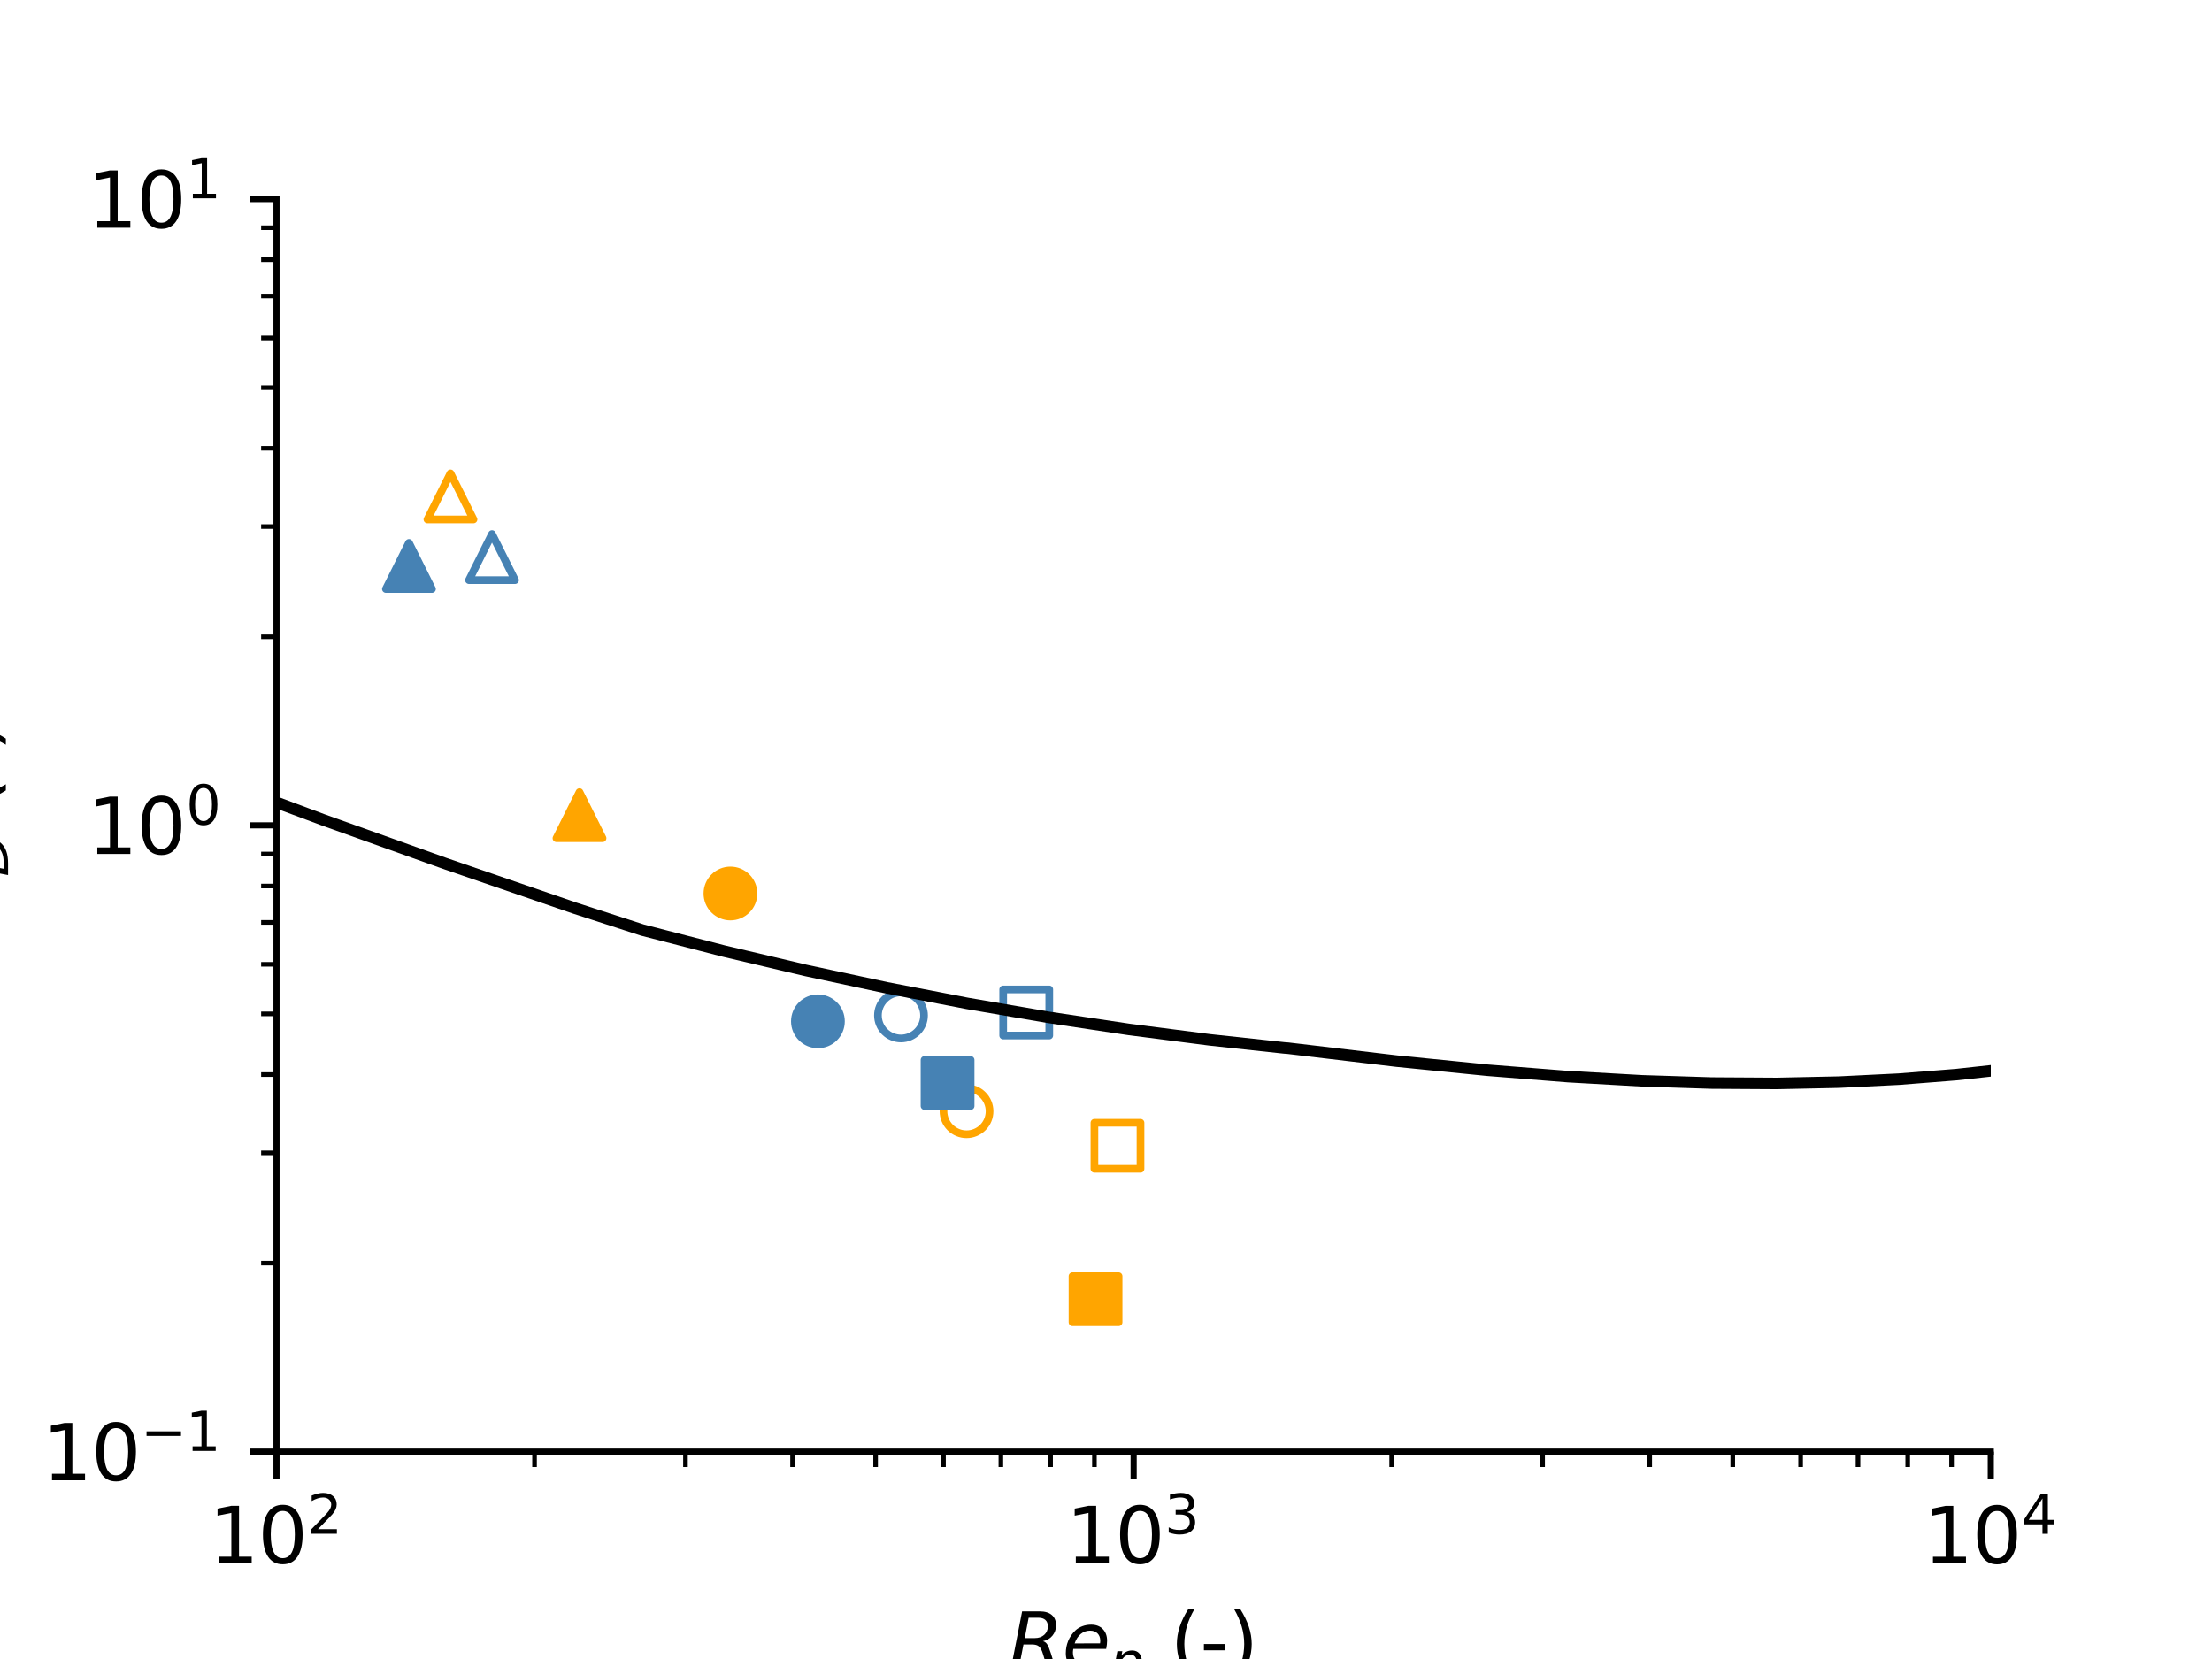 <?xml version="1.0" encoding="utf-8" standalone="no"?>
<!DOCTYPE svg PUBLIC "-//W3C//DTD SVG 1.1//EN"
  "http://www.w3.org/Graphics/SVG/1.1/DTD/svg11.dtd">
<svg xmlns:xlink="http://www.w3.org/1999/xlink" width="288pt" height="216pt" viewBox="0 0 288 216" xmlns="http://www.w3.org/2000/svg" version="1.1">
 <defs>
  <style type="text/css">*{stroke-linejoin: round; stroke-linecap: butt}</style>
 </defs>
 <g id="figure_1">
  <g id="patch_1">
   <path d="M 0 216 
L 288 216 
L 288 0 
L 0 0 
z
" style="fill: #ffffff"/>
  </g>
  <g id="axes_1">
   <g id="patch_2">
    <path d="M 36 189 
L 259.2 189 
L 259.2 25.92 
L 36 25.92 
z
" style="fill: #ffffff"/>
   </g>
   <g id="PathCollection_1">
    <path d="M 130.614 134.822 
L 136.614 134.822 
L 136.614 128.822 
L 130.614 128.822 
L 130.614 134.822 
z
" clip-path="url(#p0ec853e70e)" style="fill: none; stroke: #4682b4"/>
   </g>
   <g id="PathCollection_2">
    <path d="M 142.493 152.181 
L 148.493 152.181 
L 148.493 146.181 
L 142.493 146.181 
L 142.493 152.181 
z
" clip-path="url(#p0ec853e70e)" style="fill: none; stroke: #ffa500"/>
   </g>
   <g id="PathCollection_3">
    <path d="M 117.306 135.206 
C 118.101 135.206 118.865 134.89 119.427 134.327 
C 119.99 133.765 120.306 133.002 120.306 132.206 
C 120.306 131.41 119.99 130.647 119.427 130.085 
C 118.865 129.522 118.101 129.206 117.306 129.206 
C 116.51 129.206 115.747 129.522 115.184 130.085 
C 114.622 130.647 114.306 131.41 114.306 132.206 
C 114.306 133.002 114.622 133.765 115.184 134.327 
C 115.747 134.89 116.51 135.206 117.306 135.206 
L 117.306 135.206 
z
" clip-path="url(#p0ec853e70e)" style="fill: none; stroke: #4682b4"/>
   </g>
   <g id="PathCollection_4">
    <path d="M 125.841 147.679 
C 126.637 147.679 127.4 147.363 127.963 146.8 
C 128.525 146.238 128.841 145.475 128.841 144.679 
C 128.841 143.883 128.525 143.12 127.963 142.558 
C 127.4 141.995 126.637 141.679 125.841 141.679 
C 125.046 141.679 124.283 141.995 123.72 142.558 
C 123.157 143.12 122.841 143.883 122.841 144.679 
C 122.841 145.475 123.157 146.238 123.72 146.8 
C 124.283 147.363 125.046 147.679 125.841 147.679 
L 125.841 147.679 
z
" clip-path="url(#p0ec853e70e)" style="fill: none; stroke: #ffa500"/>
   </g>
   <g id="PathCollection_5">
    <path d="M 64.059 69.531 
L 61.059 75.531 
L 67.059 75.531 
L 64.059 69.531 
z
" clip-path="url(#p0ec853e70e)" style="fill: none; stroke: #4682b4"/>
   </g>
   <g id="PathCollection_6">
    <path d="M 58.651 61.629 
L 55.651 67.629 
L 61.651 67.629 
L 58.651 61.629 
z
" clip-path="url(#p0ec853e70e)" style="fill: none; stroke: #ffa500"/>
   </g>
   <g id="PathCollection_7">
    <defs>
     <path id="m98c0eed03d" d="M -3 3 
L 3 3 
L 3 -3 
L -3 -3 
z
" style="stroke: #4682b4"/>
    </defs>
    <g clip-path="url(#p0ec853e70e)">
     <use xlink:href="#m98c0eed03d" x="123.372" y="141.001" style="fill: #4682b4; stroke: #4682b4"/>
    </g>
   </g>
   <g id="PathCollection_8">
    <defs>
     <path id="mc430413050" d="M -3 3 
L 3 3 
L 3 -3 
L -3 -3 
z
" style="stroke: #ffa500"/>
    </defs>
    <g clip-path="url(#p0ec853e70e)">
     <use xlink:href="#mc430413050" x="142.639" y="169.156" style="fill: #ffa500; stroke: #ffa500"/>
    </g>
   </g>
   <g id="PathCollection_9">
    <defs>
     <path id="m62bd6c7b81" d="M 0 3 
C 0.796 3 1.559 2.684 2.121 2.121 
C 2.684 1.559 3 0.796 3 0 
C 3 -0.796 2.684 -1.559 2.121 -2.121 
C 1.559 -2.684 0.796 -3 0 -3 
C -0.796 -3 -1.559 -2.684 -2.121 -2.121 
C -2.684 -1.559 -3 -0.796 -3 0 
C -3 0.796 -2.684 1.559 -2.121 2.121 
C -1.559 2.684 -0.796 3 0 3 
z
" style="stroke: #4682b4"/>
    </defs>
    <g clip-path="url(#p0ec853e70e)">
     <use xlink:href="#m62bd6c7b81" x="106.491" y="132.976" style="fill: #4682b4; stroke: #4682b4"/>
    </g>
   </g>
   <g id="PathCollection_10">
    <defs>
     <path id="md035111db1" d="M 0 3 
C 0.796 3 1.559 2.684 2.121 2.121 
C 2.684 1.559 3 0.796 3 0 
C 3 -0.796 2.684 -1.559 2.121 -2.121 
C 1.559 -2.684 0.796 -3 0 -3 
C -0.796 -3 -1.559 -2.684 -2.121 -2.121 
C -2.684 -1.559 -3 -0.796 -3 0 
C -3 0.796 -2.684 1.559 -2.121 2.121 
C -1.559 2.684 -0.796 3 0 3 
z
" style="stroke: #ffa500"/>
    </defs>
    <g clip-path="url(#p0ec853e70e)">
     <use xlink:href="#md035111db1" x="95.101" y="116.332" style="fill: #ffa500; stroke: #ffa500"/>
    </g>
   </g>
   <g id="PathCollection_11">
    <defs>
     <path id="m65528e361f" d="M 0 -3 
L -3 3 
L 3 3 
z
" style="stroke: #4682b4"/>
    </defs>
    <g clip-path="url(#p0ec853e70e)">
     <use xlink:href="#m65528e361f" x="53.244" y="73.684" style="fill: #4682b4; stroke: #4682b4"/>
    </g>
   </g>
   <g id="PathCollection_12">
    <defs>
     <path id="m539a736911" d="M 0 -3 
L -3 3 
L 3 3 
z
" style="stroke: #ffa500"/>
    </defs>
    <g clip-path="url(#p0ec853e70e)">
     <use xlink:href="#m539a736911" x="75.449" y="106.132" style="fill: #ffa500; stroke: #ffa500"/>
    </g>
   </g>
   <g id="matplotlib.axis_1">
    <g id="xtick_1">
     <g id="line2d_1">
      <defs>
       <path id="mdd76288448" d="M 0 0 
L 0 3.5 
" style="stroke: #000000; stroke-width: 0.8"/>
      </defs>
      <g>
       <use xlink:href="#mdd76288448" x="36" y="189" style="stroke: #000000; stroke-width: 0.8"/>
      </g>
     </g>
     <g id="text_1">
      <!-- $\mathdefault{10^{2}}$ -->
      <g transform="translate(27.2 203.598) scale(0.1 -0.1)">
       <defs>
        <path id="DejaVuSans-31" d="M 794 531 
L 1825 531 
L 1825 4091 
L 703 3866 
L 703 4441 
L 1819 4666 
L 2450 4666 
L 2450 531 
L 3481 531 
L 3481 0 
L 794 0 
L 794 531 
z
" transform="scale(0.016)"/>
        <path id="DejaVuSans-30" d="M 2034 4250 
Q 1547 4250 1301 3770 
Q 1056 3291 1056 2328 
Q 1056 1369 1301 889 
Q 1547 409 2034 409 
Q 2525 409 2770 889 
Q 3016 1369 3016 2328 
Q 3016 3291 2770 3770 
Q 2525 4250 2034 4250 
z
M 2034 4750 
Q 2819 4750 3233 4129 
Q 3647 3509 3647 2328 
Q 3647 1150 3233 529 
Q 2819 -91 2034 -91 
Q 1250 -91 836 529 
Q 422 1150 422 2328 
Q 422 3509 836 4129 
Q 1250 4750 2034 4750 
z
" transform="scale(0.016)"/>
        <path id="DejaVuSans-32" d="M 1228 531 
L 3431 531 
L 3431 0 
L 469 0 
L 469 531 
Q 828 903 1448 1529 
Q 2069 2156 2228 2338 
Q 2531 2678 2651 2914 
Q 2772 3150 2772 3378 
Q 2772 3750 2511 3984 
Q 2250 4219 1831 4219 
Q 1534 4219 1204 4116 
Q 875 4013 500 3803 
L 500 4441 
Q 881 4594 1212 4672 
Q 1544 4750 1819 4750 
Q 2544 4750 2975 4387 
Q 3406 4025 3406 3419 
Q 3406 3131 3298 2873 
Q 3191 2616 2906 2266 
Q 2828 2175 2409 1742 
Q 1991 1309 1228 531 
z
" transform="scale(0.016)"/>
       </defs>
       <use xlink:href="#DejaVuSans-31" transform="translate(0 0.766)"/>
       <use xlink:href="#DejaVuSans-30" transform="translate(63.623 0.766)"/>
       <use xlink:href="#DejaVuSans-32" transform="translate(128.203 39.047) scale(0.7)"/>
      </g>
     </g>
    </g>
    <g id="xtick_2">
     <g id="line2d_2">
      <g>
       <use xlink:href="#mdd76288448" x="147.6" y="189" style="stroke: #000000; stroke-width: 0.8"/>
      </g>
     </g>
     <g id="text_2">
      <!-- $\mathdefault{10^{3}}$ -->
      <g transform="translate(138.8 203.598) scale(0.1 -0.1)">
       <defs>
        <path id="DejaVuSans-33" d="M 2597 2516 
Q 3050 2419 3304 2112 
Q 3559 1806 3559 1356 
Q 3559 666 3084 287 
Q 2609 -91 1734 -91 
Q 1441 -91 1130 -33 
Q 819 25 488 141 
L 488 750 
Q 750 597 1062 519 
Q 1375 441 1716 441 
Q 2309 441 2620 675 
Q 2931 909 2931 1356 
Q 2931 1769 2642 2001 
Q 2353 2234 1838 2234 
L 1294 2234 
L 1294 2753 
L 1863 2753 
Q 2328 2753 2575 2939 
Q 2822 3125 2822 3475 
Q 2822 3834 2567 4026 
Q 2313 4219 1838 4219 
Q 1578 4219 1281 4162 
Q 984 4106 628 3988 
L 628 4550 
Q 988 4650 1302 4700 
Q 1616 4750 1894 4750 
Q 2613 4750 3031 4423 
Q 3450 4097 3450 3541 
Q 3450 3153 3228 2886 
Q 3006 2619 2597 2516 
z
" transform="scale(0.016)"/>
       </defs>
       <use xlink:href="#DejaVuSans-31" transform="translate(0 0.766)"/>
       <use xlink:href="#DejaVuSans-30" transform="translate(63.623 0.766)"/>
       <use xlink:href="#DejaVuSans-33" transform="translate(128.203 39.047) scale(0.7)"/>
      </g>
     </g>
    </g>
    <g id="xtick_3">
     <g id="line2d_3">
      <g>
       <use xlink:href="#mdd76288448" x="259.2" y="189" style="stroke: #000000; stroke-width: 0.8"/>
      </g>
     </g>
     <g id="text_3">
      <!-- $\mathdefault{10^{4}}$ -->
      <g transform="translate(250.4 203.598) scale(0.1 -0.1)">
       <defs>
        <path id="DejaVuSans-34" d="M 2419 4116 
L 825 1625 
L 2419 1625 
L 2419 4116 
z
M 2253 4666 
L 3047 4666 
L 3047 1625 
L 3713 1625 
L 3713 1100 
L 3047 1100 
L 3047 0 
L 2419 0 
L 2419 1100 
L 313 1100 
L 313 1709 
L 2253 4666 
z
" transform="scale(0.016)"/>
       </defs>
       <use xlink:href="#DejaVuSans-31" transform="translate(0 0.684)"/>
       <use xlink:href="#DejaVuSans-30" transform="translate(63.623 0.684)"/>
       <use xlink:href="#DejaVuSans-34" transform="translate(128.203 38.966) scale(0.7)"/>
      </g>
     </g>
    </g>
    <g id="xtick_4">
     <g id="line2d_4">
      <defs>
       <path id="m56a82876b0" d="M 0 0 
L 0 2 
" style="stroke: #000000; stroke-width: 0.6"/>
      </defs>
      <g>
       <use xlink:href="#m56a82876b0" x="69.595" y="189" style="stroke: #000000; stroke-width: 0.6"/>
      </g>
     </g>
    </g>
    <g id="xtick_5">
     <g id="line2d_5">
      <g>
       <use xlink:href="#m56a82876b0" x="89.247" y="189" style="stroke: #000000; stroke-width: 0.6"/>
      </g>
     </g>
    </g>
    <g id="xtick_6">
     <g id="line2d_6">
      <g>
       <use xlink:href="#m56a82876b0" x="103.19" y="189" style="stroke: #000000; stroke-width: 0.6"/>
      </g>
     </g>
    </g>
    <g id="xtick_7">
     <g id="line2d_7">
      <g>
       <use xlink:href="#m56a82876b0" x="114.005" y="189" style="stroke: #000000; stroke-width: 0.6"/>
      </g>
     </g>
    </g>
    <g id="xtick_8">
     <g id="line2d_8">
      <g>
       <use xlink:href="#m56a82876b0" x="122.842" y="189" style="stroke: #000000; stroke-width: 0.6"/>
      </g>
     </g>
    </g>
    <g id="xtick_9">
     <g id="line2d_9">
      <g>
       <use xlink:href="#m56a82876b0" x="130.313" y="189" style="stroke: #000000; stroke-width: 0.6"/>
      </g>
     </g>
    </g>
    <g id="xtick_10">
     <g id="line2d_10">
      <g>
       <use xlink:href="#m56a82876b0" x="136.785" y="189" style="stroke: #000000; stroke-width: 0.6"/>
      </g>
     </g>
    </g>
    <g id="xtick_11">
     <g id="line2d_11">
      <g>
       <use xlink:href="#m56a82876b0" x="142.493" y="189" style="stroke: #000000; stroke-width: 0.6"/>
      </g>
     </g>
    </g>
    <g id="xtick_12">
     <g id="line2d_12">
      <g>
       <use xlink:href="#m56a82876b0" x="181.195" y="189" style="stroke: #000000; stroke-width: 0.6"/>
      </g>
     </g>
    </g>
    <g id="xtick_13">
     <g id="line2d_13">
      <g>
       <use xlink:href="#m56a82876b0" x="200.847" y="189" style="stroke: #000000; stroke-width: 0.6"/>
      </g>
     </g>
    </g>
    <g id="xtick_14">
     <g id="line2d_14">
      <g>
       <use xlink:href="#m56a82876b0" x="214.79" y="189" style="stroke: #000000; stroke-width: 0.6"/>
      </g>
     </g>
    </g>
    <g id="xtick_15">
     <g id="line2d_15">
      <g>
       <use xlink:href="#m56a82876b0" x="225.605" y="189" style="stroke: #000000; stroke-width: 0.6"/>
      </g>
     </g>
    </g>
    <g id="xtick_16">
     <g id="line2d_16">
      <g>
       <use xlink:href="#m56a82876b0" x="234.442" y="189" style="stroke: #000000; stroke-width: 0.6"/>
      </g>
     </g>
    </g>
    <g id="xtick_17">
     <g id="line2d_17">
      <g>
       <use xlink:href="#m56a82876b0" x="241.913" y="189" style="stroke: #000000; stroke-width: 0.6"/>
      </g>
     </g>
    </g>
    <g id="xtick_18">
     <g id="line2d_18">
      <g>
       <use xlink:href="#m56a82876b0" x="248.385" y="189" style="stroke: #000000; stroke-width: 0.6"/>
      </g>
     </g>
    </g>
    <g id="xtick_19">
     <g id="line2d_19">
      <g>
       <use xlink:href="#m56a82876b0" x="254.093" y="189" style="stroke: #000000; stroke-width: 0.6"/>
      </g>
     </g>
    </g>
    <g id="text_4">
     <!-- $Re_p$ (-) -->
     <g transform="translate(131.35 217.278) scale(0.1 -0.1)">
      <defs>
       <path id="DejaVuSans-Oblique-52" d="M 1613 4147 
L 1294 2491 
L 2106 2491 
Q 2584 2491 2879 2755 
Q 3175 3019 3175 3444 
Q 3175 3784 2976 3965 
Q 2778 4147 2406 4147 
L 1613 4147 
z
M 2772 2241 
Q 2972 2194 3105 2009 
Q 3238 1825 3413 1275 
L 3809 0 
L 3144 0 
L 2778 1197 
Q 2638 1659 2453 1815 
Q 2269 1972 1888 1972 
L 1191 1972 
L 806 0 
L 172 0 
L 1081 4666 
L 2503 4666 
Q 3150 4666 3495 4373 
Q 3841 4081 3841 3531 
Q 3841 3044 3547 2687 
Q 3253 2331 2772 2241 
z
" transform="scale(0.016)"/>
       <path id="DejaVuSans-Oblique-65" d="M 3078 2063 
Q 3088 2113 3092 2166 
Q 3097 2219 3097 2272 
Q 3097 2653 2873 2875 
Q 2650 3097 2266 3097 
Q 1838 3097 1509 2826 
Q 1181 2556 1013 2059 
L 3078 2063 
z
M 3578 1613 
L 903 1613 
Q 884 1494 878 1425 
Q 872 1356 872 1306 
Q 872 872 1139 634 
Q 1406 397 1894 397 
Q 2269 397 2603 481 
Q 2938 566 3225 728 
L 3116 159 
Q 2806 34 2476 -28 
Q 2147 -91 1806 -91 
Q 1078 -91 686 257 
Q 294 606 294 1247 
Q 294 1794 489 2264 
Q 684 2734 1063 3103 
Q 1306 3334 1642 3459 
Q 1978 3584 2356 3584 
Q 2950 3584 3301 3228 
Q 3653 2872 3653 2272 
Q 3653 2128 3634 1964 
Q 3616 1800 3578 1613 
z
" transform="scale(0.016)"/>
       <path id="DejaVuSans-Oblique-70" d="M 3175 2156 
Q 3175 2616 2975 2859 
Q 2775 3103 2400 3103 
Q 2144 3103 1911 2972 
Q 1678 2841 1497 2591 
Q 1319 2344 1212 1994 
Q 1106 1644 1106 1300 
Q 1106 863 1306 627 
Q 1506 391 1875 391 
Q 2147 391 2380 519 
Q 2613 647 2778 891 
Q 2956 1147 3065 1494 
Q 3175 1841 3175 2156 
z
M 1394 2969 
Q 1625 3272 1939 3428 
Q 2253 3584 2638 3584 
Q 3175 3584 3472 3232 
Q 3769 2881 3769 2247 
Q 3769 1728 3584 1258 
Q 3400 788 3053 416 
Q 2822 169 2531 39 
Q 2241 -91 1919 -91 
Q 1547 -91 1294 64 
Q 1041 219 916 525 
L 556 -1331 
L -19 -1331 
L 922 3500 
L 1497 3500 
L 1394 2969 
z
" transform="scale(0.016)"/>
       <path id="DejaVuSans-20" transform="scale(0.016)"/>
       <path id="DejaVuSans-28" d="M 1984 4856 
Q 1566 4138 1362 3434 
Q 1159 2731 1159 2009 
Q 1159 1288 1364 580 
Q 1569 -128 1984 -844 
L 1484 -844 
Q 1016 -109 783 600 
Q 550 1309 550 2009 
Q 550 2706 781 3412 
Q 1013 4119 1484 4856 
L 1984 4856 
z
" transform="scale(0.016)"/>
       <path id="DejaVuSans-2d" d="M 313 2009 
L 1997 2009 
L 1997 1497 
L 313 1497 
L 313 2009 
z
" transform="scale(0.016)"/>
       <path id="DejaVuSans-29" d="M 513 4856 
L 1013 4856 
Q 1481 4119 1714 3412 
Q 1947 2706 1947 2009 
Q 1947 1309 1714 600 
Q 1481 -109 1013 -844 
L 513 -844 
Q 928 -128 1133 580 
Q 1338 1288 1338 2009 
Q 1338 2731 1133 3434 
Q 928 4138 513 4856 
z
" transform="scale(0.016)"/>
      </defs>
      <use xlink:href="#DejaVuSans-Oblique-52" transform="translate(0 0.125)"/>
      <use xlink:href="#DejaVuSans-Oblique-65" transform="translate(69.482 0.125)"/>
      <use xlink:href="#DejaVuSans-Oblique-70" transform="translate(131.006 -16.281) scale(0.7)"/>
      <use xlink:href="#DejaVuSans-20" transform="translate(178.174 0.125)"/>
      <use xlink:href="#DejaVuSans-28" transform="translate(209.961 0.125)"/>
      <use xlink:href="#DejaVuSans-2d" transform="translate(248.975 0.125)"/>
      <use xlink:href="#DejaVuSans-29" transform="translate(285.059 0.125)"/>
     </g>
    </g>
   </g>
   <g id="matplotlib.axis_2">
    <g id="ytick_1">
     <g id="line2d_20">
      <defs>
       <path id="macc31edb00" d="M 0 0 
L -3.5 0 
" style="stroke: #000000; stroke-width: 0.8"/>
      </defs>
      <g>
       <use xlink:href="#macc31edb00" x="36" y="189" style="stroke: #000000; stroke-width: 0.8"/>
      </g>
     </g>
     <g id="text_5">
      <!-- $\mathdefault{10^{-1}}$ -->
      <g transform="translate(5.5 192.799) scale(0.1 -0.1)">
       <defs>
        <path id="DejaVuSans-2212" d="M 678 2272 
L 4684 2272 
L 4684 1741 
L 678 1741 
L 678 2272 
z
" transform="scale(0.016)"/>
       </defs>
       <use xlink:href="#DejaVuSans-31" transform="translate(0 0.684)"/>
       <use xlink:href="#DejaVuSans-30" transform="translate(63.623 0.684)"/>
       <use xlink:href="#DejaVuSans-2212" transform="translate(128.203 38.966) scale(0.7)"/>
       <use xlink:href="#DejaVuSans-31" transform="translate(186.855 38.966) scale(0.7)"/>
      </g>
     </g>
    </g>
    <g id="ytick_2">
     <g id="line2d_21">
      <g>
       <use xlink:href="#macc31edb00" x="36" y="107.46" style="stroke: #000000; stroke-width: 0.8"/>
      </g>
     </g>
     <g id="text_6">
      <!-- $\mathdefault{10^{0}}$ -->
      <g transform="translate(11.4 111.259) scale(0.1 -0.1)">
       <use xlink:href="#DejaVuSans-31" transform="translate(0 0.766)"/>
       <use xlink:href="#DejaVuSans-30" transform="translate(63.623 0.766)"/>
       <use xlink:href="#DejaVuSans-30" transform="translate(128.203 39.047) scale(0.7)"/>
      </g>
     </g>
    </g>
    <g id="ytick_3">
     <g id="line2d_22">
      <g>
       <use xlink:href="#macc31edb00" x="36" y="25.92" style="stroke: #000000; stroke-width: 0.8"/>
      </g>
     </g>
     <g id="text_7">
      <!-- $\mathdefault{10^{1}}$ -->
      <g transform="translate(11.4 29.719) scale(0.1 -0.1)">
       <use xlink:href="#DejaVuSans-31" transform="translate(0 0.684)"/>
       <use xlink:href="#DejaVuSans-30" transform="translate(63.623 0.684)"/>
       <use xlink:href="#DejaVuSans-31" transform="translate(128.203 38.966) scale(0.7)"/>
      </g>
     </g>
    </g>
    <g id="ytick_4">
     <g id="line2d_23">
      <defs>
       <path id="m1dd75dfde8" d="M 0 0 
L -2 0 
" style="stroke: #000000; stroke-width: 0.6"/>
      </defs>
      <g>
       <use xlink:href="#m1dd75dfde8" x="36" y="164.454" style="stroke: #000000; stroke-width: 0.6"/>
      </g>
     </g>
    </g>
    <g id="ytick_5">
     <g id="line2d_24">
      <g>
       <use xlink:href="#m1dd75dfde8" x="36" y="150.096" style="stroke: #000000; stroke-width: 0.6"/>
      </g>
     </g>
    </g>
    <g id="ytick_6">
     <g id="line2d_25">
      <g>
       <use xlink:href="#m1dd75dfde8" x="36" y="139.908" style="stroke: #000000; stroke-width: 0.6"/>
      </g>
     </g>
    </g>
    <g id="ytick_7">
     <g id="line2d_26">
      <g>
       <use xlink:href="#m1dd75dfde8" x="36" y="132.006" style="stroke: #000000; stroke-width: 0.6"/>
      </g>
     </g>
    </g>
    <g id="ytick_8">
     <g id="line2d_27">
      <g>
       <use xlink:href="#m1dd75dfde8" x="36" y="125.55" style="stroke: #000000; stroke-width: 0.6"/>
      </g>
     </g>
    </g>
    <g id="ytick_9">
     <g id="line2d_28">
      <g>
       <use xlink:href="#m1dd75dfde8" x="36" y="120.091" style="stroke: #000000; stroke-width: 0.6"/>
      </g>
     </g>
    </g>
    <g id="ytick_10">
     <g id="line2d_29">
      <g>
       <use xlink:href="#m1dd75dfde8" x="36" y="115.362" style="stroke: #000000; stroke-width: 0.6"/>
      </g>
     </g>
    </g>
    <g id="ytick_11">
     <g id="line2d_30">
      <g>
       <use xlink:href="#m1dd75dfde8" x="36" y="111.191" style="stroke: #000000; stroke-width: 0.6"/>
      </g>
     </g>
    </g>
    <g id="ytick_12">
     <g id="line2d_31">
      <g>
       <use xlink:href="#m1dd75dfde8" x="36" y="82.914" style="stroke: #000000; stroke-width: 0.6"/>
      </g>
     </g>
    </g>
    <g id="ytick_13">
     <g id="line2d_32">
      <g>
       <use xlink:href="#m1dd75dfde8" x="36" y="68.556" style="stroke: #000000; stroke-width: 0.6"/>
      </g>
     </g>
    </g>
    <g id="ytick_14">
     <g id="line2d_33">
      <g>
       <use xlink:href="#m1dd75dfde8" x="36" y="58.368" style="stroke: #000000; stroke-width: 0.6"/>
      </g>
     </g>
    </g>
    <g id="ytick_15">
     <g id="line2d_34">
      <g>
       <use xlink:href="#m1dd75dfde8" x="36" y="50.466" style="stroke: #000000; stroke-width: 0.6"/>
      </g>
     </g>
    </g>
    <g id="ytick_16">
     <g id="line2d_35">
      <g>
       <use xlink:href="#m1dd75dfde8" x="36" y="44.01" style="stroke: #000000; stroke-width: 0.6"/>
      </g>
     </g>
    </g>
    <g id="ytick_17">
     <g id="line2d_36">
      <g>
       <use xlink:href="#m1dd75dfde8" x="36" y="38.551" style="stroke: #000000; stroke-width: 0.6"/>
      </g>
     </g>
    </g>
    <g id="ytick_18">
     <g id="line2d_37">
      <g>
       <use xlink:href="#m1dd75dfde8" x="36" y="33.822" style="stroke: #000000; stroke-width: 0.6"/>
      </g>
     </g>
    </g>
    <g id="ytick_19">
     <g id="line2d_38">
      <g>
       <use xlink:href="#m1dd75dfde8" x="36" y="29.651" style="stroke: #000000; stroke-width: 0.6"/>
      </g>
     </g>
    </g>
    <g id="text_8">
     <!-- $C_D$ (-) -->
     <g transform="translate(-0.58 121.11) rotate(-90) scale(0.1 -0.1)">
      <defs>
       <path id="DejaVuSans-Oblique-43" d="M 4447 4306 
L 4319 3641 
Q 4019 3944 3683 4091 
Q 3347 4238 2956 4238 
Q 2422 4238 2017 3981 
Q 1613 3725 1319 3200 
Q 1131 2863 1032 2486 
Q 934 2109 934 1728 
Q 934 1091 1264 756 
Q 1594 422 2222 422 
Q 2656 422 3056 561 
Q 3456 700 3834 978 
L 3688 231 
Q 3316 72 2936 -9 
Q 2556 -91 2175 -91 
Q 1278 -91 773 396 
Q 269 884 269 1753 
Q 269 2309 461 2846 
Q 653 3384 1013 3828 
Q 1394 4300 1883 4525 
Q 2372 4750 3022 4750 
Q 3422 4750 3780 4639 
Q 4138 4528 4447 4306 
z
" transform="scale(0.016)"/>
       <path id="DejaVuSans-Oblique-44" d="M 1081 4666 
L 2438 4666 
Q 3519 4666 4070 4208 
Q 4622 3750 4622 2847 
Q 4622 2250 4412 1698 
Q 4203 1147 3834 769 
Q 3463 381 2891 190 
Q 2319 0 1538 0 
L 172 0 
L 1081 4666 
z
M 1613 4147 
L 909 519 
L 1734 519 
Q 2794 519 3375 1128 
Q 3956 1738 3956 2847 
Q 3956 3519 3581 3833 
Q 3206 4147 2406 4147 
L 1613 4147 
z
" transform="scale(0.016)"/>
      </defs>
      <use xlink:href="#DejaVuSans-Oblique-43" transform="translate(0 0.125)"/>
      <use xlink:href="#DejaVuSans-Oblique-44" transform="translate(69.824 -16.281) scale(0.7)"/>
      <use xlink:href="#DejaVuSans-20" transform="translate(126.46 0.125)"/>
      <use xlink:href="#DejaVuSans-28" transform="translate(158.247 0.125)"/>
      <use xlink:href="#DejaVuSans-2d" transform="translate(197.261 0.125)"/>
      <use xlink:href="#DejaVuSans-29" transform="translate(233.345 0.125)"/>
     </g>
    </g>
   </g>
   <g id="line2d_39">
    <path d="M -1 89.985 
L 12.83 95.601 
L 27.116 101.162 
L 42.116 106.76 
L 57.92 112.418 
L 74.796 118.222 
L 83.636 121.09 
L 94.261 123.832 
L 104.886 126.344 
L 115.423 128.606 
L 125.959 130.643 
L 136.495 132.453 
L 147.031 134.036 
L 157.478 135.383 
L 167.21 136.437 
L 167.657 136.469 
L 181.853 138.157 
L 193.64 139.34 
L 204.176 140.177 
L 213.819 140.723 
L 222.837 141.011 
L 231.32 141.063 
L 239.445 140.891 
L 247.213 140.506 
L 254.713 139.913 
L 261.946 139.121 
L 272.66 137.888 
L 289 136.652 
L 289 136.652 
" clip-path="url(#p0ec853e70e)" style="fill: none; stroke: #000000; stroke-width: 1.5; stroke-linecap: square"/>
   </g>
   <g id="patch_3">
    <path d="M 36 189 
L 36 25.92 
" style="fill: none; stroke: #000000; stroke-width: 0.8; stroke-linejoin: miter; stroke-linecap: square"/>
   </g>
   <g id="patch_4">
    <path d="M 36 189 
L 259.2 189 
" style="fill: none; stroke: #000000; stroke-width: 0.8; stroke-linejoin: miter; stroke-linecap: square"/>
   </g>
   <g id="legend_1">
    <g id="patch_5">
     <path d="M 35.768 329.032 
L 332.121 329.032 
Q 334.121 329.032 334.121 327.032 
L 334.121 223.616 
Q 334.121 221.616 332.121 221.616 
L 35.768 221.616 
Q 33.768 221.616 33.768 223.616 
L 33.768 327.032 
Q 33.768 329.032 35.768 329.032 
z
" style="fill: #ffffff; opacity: 0.8; stroke: #cccccc; stroke-linejoin: miter"/>
    </g>
    <g id="line2d_40">
     <path style="fill: none; stroke: #000000; stroke-width: 1.5; stroke-linecap: square"/>
    </g>
    <g id="text_9">
     <!-- Drag curve for sphere -->
     <g transform="translate(65.768 233.214) scale(0.1 -0.1)">
      <defs>
       <path id="DejaVuSans-44" d="M 1259 4147 
L 1259 519 
L 2022 519 
Q 2988 519 3436 956 
Q 3884 1394 3884 2338 
Q 3884 3275 3436 3711 
Q 2988 4147 2022 4147 
L 1259 4147 
z
M 628 4666 
L 1925 4666 
Q 3281 4666 3915 4102 
Q 4550 3538 4550 2338 
Q 4550 1131 3912 565 
Q 3275 0 1925 0 
L 628 0 
L 628 4666 
z
" transform="scale(0.016)"/>
       <path id="DejaVuSans-72" d="M 2631 2963 
Q 2534 3019 2420 3045 
Q 2306 3072 2169 3072 
Q 1681 3072 1420 2755 
Q 1159 2438 1159 1844 
L 1159 0 
L 581 0 
L 581 3500 
L 1159 3500 
L 1159 2956 
Q 1341 3275 1631 3429 
Q 1922 3584 2338 3584 
Q 2397 3584 2469 3576 
Q 2541 3569 2628 3553 
L 2631 2963 
z
" transform="scale(0.016)"/>
       <path id="DejaVuSans-61" d="M 2194 1759 
Q 1497 1759 1228 1600 
Q 959 1441 959 1056 
Q 959 750 1161 570 
Q 1363 391 1709 391 
Q 2188 391 2477 730 
Q 2766 1069 2766 1631 
L 2766 1759 
L 2194 1759 
z
M 3341 1997 
L 3341 0 
L 2766 0 
L 2766 531 
Q 2569 213 2275 61 
Q 1981 -91 1556 -91 
Q 1019 -91 701 211 
Q 384 513 384 1019 
Q 384 1609 779 1909 
Q 1175 2209 1959 2209 
L 2766 2209 
L 2766 2266 
Q 2766 2663 2505 2880 
Q 2244 3097 1772 3097 
Q 1472 3097 1187 3025 
Q 903 2953 641 2809 
L 641 3341 
Q 956 3463 1253 3523 
Q 1550 3584 1831 3584 
Q 2591 3584 2966 3190 
Q 3341 2797 3341 1997 
z
" transform="scale(0.016)"/>
       <path id="DejaVuSans-67" d="M 2906 1791 
Q 2906 2416 2648 2759 
Q 2391 3103 1925 3103 
Q 1463 3103 1205 2759 
Q 947 2416 947 1791 
Q 947 1169 1205 825 
Q 1463 481 1925 481 
Q 2391 481 2648 825 
Q 2906 1169 2906 1791 
z
M 3481 434 
Q 3481 -459 3084 -895 
Q 2688 -1331 1869 -1331 
Q 1566 -1331 1297 -1286 
Q 1028 -1241 775 -1147 
L 775 -588 
Q 1028 -725 1275 -790 
Q 1522 -856 1778 -856 
Q 2344 -856 2625 -561 
Q 2906 -266 2906 331 
L 2906 616 
Q 2728 306 2450 153 
Q 2172 0 1784 0 
Q 1141 0 747 490 
Q 353 981 353 1791 
Q 353 2603 747 3093 
Q 1141 3584 1784 3584 
Q 2172 3584 2450 3431 
Q 2728 3278 2906 2969 
L 2906 3500 
L 3481 3500 
L 3481 434 
z
" transform="scale(0.016)"/>
       <path id="DejaVuSans-63" d="M 3122 3366 
L 3122 2828 
Q 2878 2963 2633 3030 
Q 2388 3097 2138 3097 
Q 1578 3097 1268 2742 
Q 959 2388 959 1747 
Q 959 1106 1268 751 
Q 1578 397 2138 397 
Q 2388 397 2633 464 
Q 2878 531 3122 666 
L 3122 134 
Q 2881 22 2623 -34 
Q 2366 -91 2075 -91 
Q 1284 -91 818 406 
Q 353 903 353 1747 
Q 353 2603 823 3093 
Q 1294 3584 2113 3584 
Q 2378 3584 2631 3529 
Q 2884 3475 3122 3366 
z
" transform="scale(0.016)"/>
       <path id="DejaVuSans-75" d="M 544 1381 
L 544 3500 
L 1119 3500 
L 1119 1403 
Q 1119 906 1312 657 
Q 1506 409 1894 409 
Q 2359 409 2629 706 
Q 2900 1003 2900 1516 
L 2900 3500 
L 3475 3500 
L 3475 0 
L 2900 0 
L 2900 538 
Q 2691 219 2414 64 
Q 2138 -91 1772 -91 
Q 1169 -91 856 284 
Q 544 659 544 1381 
z
M 1991 3584 
L 1991 3584 
z
" transform="scale(0.016)"/>
       <path id="DejaVuSans-76" d="M 191 3500 
L 800 3500 
L 1894 563 
L 2988 3500 
L 3597 3500 
L 2284 0 
L 1503 0 
L 191 3500 
z
" transform="scale(0.016)"/>
       <path id="DejaVuSans-65" d="M 3597 1894 
L 3597 1613 
L 953 1613 
Q 991 1019 1311 708 
Q 1631 397 2203 397 
Q 2534 397 2845 478 
Q 3156 559 3463 722 
L 3463 178 
Q 3153 47 2828 -22 
Q 2503 -91 2169 -91 
Q 1331 -91 842 396 
Q 353 884 353 1716 
Q 353 2575 817 3079 
Q 1281 3584 2069 3584 
Q 2775 3584 3186 3129 
Q 3597 2675 3597 1894 
z
M 3022 2063 
Q 3016 2534 2758 2815 
Q 2500 3097 2075 3097 
Q 1594 3097 1305 2825 
Q 1016 2553 972 2059 
L 3022 2063 
z
" transform="scale(0.016)"/>
       <path id="DejaVuSans-66" d="M 2375 4863 
L 2375 4384 
L 1825 4384 
Q 1516 4384 1395 4259 
Q 1275 4134 1275 3809 
L 1275 3500 
L 2222 3500 
L 2222 3053 
L 1275 3053 
L 1275 0 
L 697 0 
L 697 3053 
L 147 3053 
L 147 3500 
L 697 3500 
L 697 3744 
Q 697 4328 969 4595 
Q 1241 4863 1831 4863 
L 2375 4863 
z
" transform="scale(0.016)"/>
       <path id="DejaVuSans-6f" d="M 1959 3097 
Q 1497 3097 1228 2736 
Q 959 2375 959 1747 
Q 959 1119 1226 758 
Q 1494 397 1959 397 
Q 2419 397 2687 759 
Q 2956 1122 2956 1747 
Q 2956 2369 2687 2733 
Q 2419 3097 1959 3097 
z
M 1959 3584 
Q 2709 3584 3137 3096 
Q 3566 2609 3566 1747 
Q 3566 888 3137 398 
Q 2709 -91 1959 -91 
Q 1206 -91 779 398 
Q 353 888 353 1747 
Q 353 2609 779 3096 
Q 1206 3584 1959 3584 
z
" transform="scale(0.016)"/>
       <path id="DejaVuSans-73" d="M 2834 3397 
L 2834 2853 
Q 2591 2978 2328 3040 
Q 2066 3103 1784 3103 
Q 1356 3103 1142 2972 
Q 928 2841 928 2578 
Q 928 2378 1081 2264 
Q 1234 2150 1697 2047 
L 1894 2003 
Q 2506 1872 2764 1633 
Q 3022 1394 3022 966 
Q 3022 478 2636 193 
Q 2250 -91 1575 -91 
Q 1294 -91 989 -36 
Q 684 19 347 128 
L 347 722 
Q 666 556 975 473 
Q 1284 391 1588 391 
Q 1994 391 2212 530 
Q 2431 669 2431 922 
Q 2431 1156 2273 1281 
Q 2116 1406 1581 1522 
L 1381 1569 
Q 847 1681 609 1914 
Q 372 2147 372 2553 
Q 372 3047 722 3315 
Q 1072 3584 1716 3584 
Q 2034 3584 2315 3537 
Q 2597 3491 2834 3397 
z
" transform="scale(0.016)"/>
       <path id="DejaVuSans-70" d="M 1159 525 
L 1159 -1331 
L 581 -1331 
L 581 3500 
L 1159 3500 
L 1159 2969 
Q 1341 3281 1617 3432 
Q 1894 3584 2278 3584 
Q 2916 3584 3314 3078 
Q 3713 2572 3713 1747 
Q 3713 922 3314 415 
Q 2916 -91 2278 -91 
Q 1894 -91 1617 61 
Q 1341 213 1159 525 
z
M 3116 1747 
Q 3116 2381 2855 2742 
Q 2594 3103 2138 3103 
Q 1681 3103 1420 2742 
Q 1159 2381 1159 1747 
Q 1159 1113 1420 752 
Q 1681 391 2138 391 
Q 2594 391 2855 752 
Q 3116 1113 3116 1747 
z
" transform="scale(0.016)"/>
       <path id="DejaVuSans-68" d="M 3513 2113 
L 3513 0 
L 2938 0 
L 2938 2094 
Q 2938 2591 2744 2837 
Q 2550 3084 2163 3084 
Q 1697 3084 1428 2787 
Q 1159 2491 1159 1978 
L 1159 0 
L 581 0 
L 581 4863 
L 1159 4863 
L 1159 2956 
Q 1366 3272 1645 3428 
Q 1925 3584 2291 3584 
Q 2894 3584 3203 3211 
Q 3513 2838 3513 2113 
z
" transform="scale(0.016)"/>
      </defs>
      <use xlink:href="#DejaVuSans-44"/>
      <use xlink:href="#DejaVuSans-72" x="77.002"/>
      <use xlink:href="#DejaVuSans-61" x="118.115"/>
      <use xlink:href="#DejaVuSans-67" x="179.395"/>
      <use xlink:href="#DejaVuSans-20" x="242.871"/>
      <use xlink:href="#DejaVuSans-63" x="274.658"/>
      <use xlink:href="#DejaVuSans-75" x="329.639"/>
      <use xlink:href="#DejaVuSans-72" x="393.018"/>
      <use xlink:href="#DejaVuSans-76" x="434.131"/>
      <use xlink:href="#DejaVuSans-65" x="493.311"/>
      <use xlink:href="#DejaVuSans-20" x="554.834"/>
      <use xlink:href="#DejaVuSans-66" x="586.621"/>
      <use xlink:href="#DejaVuSans-6f" x="621.826"/>
      <use xlink:href="#DejaVuSans-72" x="683.008"/>
      <use xlink:href="#DejaVuSans-20" x="724.121"/>
      <use xlink:href="#DejaVuSans-73" x="755.908"/>
      <use xlink:href="#DejaVuSans-70" x="808.008"/>
      <use xlink:href="#DejaVuSans-68" x="871.484"/>
      <use xlink:href="#DejaVuSans-65" x="934.863"/>
      <use xlink:href="#DejaVuSans-72" x="996.387"/>
      <use xlink:href="#DejaVuSans-65" x="1035.25"/>
     </g>
    </g>
    <g id="PathCollection_13">
     <path style="fill: none; stroke: #4682b4"/>
    </g>
    <g id="text_10">
     <!-- PTFE_2x1_fast mode -->
     <g transform="translate(65.768 247.893) scale(0.1 -0.1)">
      <defs>
       <path id="DejaVuSans-50" d="M 1259 4147 
L 1259 2394 
L 2053 2394 
Q 2494 2394 2734 2622 
Q 2975 2850 2975 3272 
Q 2975 3691 2734 3919 
Q 2494 4147 2053 4147 
L 1259 4147 
z
M 628 4666 
L 2053 4666 
Q 2838 4666 3239 4311 
Q 3641 3956 3641 3272 
Q 3641 2581 3239 2228 
Q 2838 1875 2053 1875 
L 1259 1875 
L 1259 0 
L 628 0 
L 628 4666 
z
" transform="scale(0.016)"/>
       <path id="DejaVuSans-54" d="M -19 4666 
L 3928 4666 
L 3928 4134 
L 2272 4134 
L 2272 0 
L 1638 0 
L 1638 4134 
L -19 4134 
L -19 4666 
z
" transform="scale(0.016)"/>
       <path id="DejaVuSans-46" d="M 628 4666 
L 3309 4666 
L 3309 4134 
L 1259 4134 
L 1259 2759 
L 3109 2759 
L 3109 2228 
L 1259 2228 
L 1259 0 
L 628 0 
L 628 4666 
z
" transform="scale(0.016)"/>
       <path id="DejaVuSans-45" d="M 628 4666 
L 3578 4666 
L 3578 4134 
L 1259 4134 
L 1259 2753 
L 3481 2753 
L 3481 2222 
L 1259 2222 
L 1259 531 
L 3634 531 
L 3634 0 
L 628 0 
L 628 4666 
z
" transform="scale(0.016)"/>
       <path id="DejaVuSans-5f" d="M 3263 -1063 
L 3263 -1509 
L -63 -1509 
L -63 -1063 
L 3263 -1063 
z
" transform="scale(0.016)"/>
       <path id="DejaVuSans-78" d="M 3513 3500 
L 2247 1797 
L 3578 0 
L 2900 0 
L 1881 1375 
L 863 0 
L 184 0 
L 1544 1831 
L 300 3500 
L 978 3500 
L 1906 2253 
L 2834 3500 
L 3513 3500 
z
" transform="scale(0.016)"/>
       <path id="DejaVuSans-74" d="M 1172 4494 
L 1172 3500 
L 2356 3500 
L 2356 3053 
L 1172 3053 
L 1172 1153 
Q 1172 725 1289 603 
Q 1406 481 1766 481 
L 2356 481 
L 2356 0 
L 1766 0 
Q 1100 0 847 248 
Q 594 497 594 1153 
L 594 3053 
L 172 3053 
L 172 3500 
L 594 3500 
L 594 4494 
L 1172 4494 
z
" transform="scale(0.016)"/>
       <path id="DejaVuSans-6d" d="M 3328 2828 
Q 3544 3216 3844 3400 
Q 4144 3584 4550 3584 
Q 5097 3584 5394 3201 
Q 5691 2819 5691 2113 
L 5691 0 
L 5113 0 
L 5113 2094 
Q 5113 2597 4934 2840 
Q 4756 3084 4391 3084 
Q 3944 3084 3684 2787 
Q 3425 2491 3425 1978 
L 3425 0 
L 2847 0 
L 2847 2094 
Q 2847 2600 2669 2842 
Q 2491 3084 2119 3084 
Q 1678 3084 1418 2786 
Q 1159 2488 1159 1978 
L 1159 0 
L 581 0 
L 581 3500 
L 1159 3500 
L 1159 2956 
Q 1356 3278 1631 3431 
Q 1906 3584 2284 3584 
Q 2666 3584 2933 3390 
Q 3200 3197 3328 2828 
z
" transform="scale(0.016)"/>
       <path id="DejaVuSans-64" d="M 2906 2969 
L 2906 4863 
L 3481 4863 
L 3481 0 
L 2906 0 
L 2906 525 
Q 2725 213 2448 61 
Q 2172 -91 1784 -91 
Q 1150 -91 751 415 
Q 353 922 353 1747 
Q 353 2572 751 3078 
Q 1150 3584 1784 3584 
Q 2172 3584 2448 3432 
Q 2725 3281 2906 2969 
z
M 947 1747 
Q 947 1113 1208 752 
Q 1469 391 1925 391 
Q 2381 391 2643 752 
Q 2906 1113 2906 1747 
Q 2906 2381 2643 2742 
Q 2381 3103 1925 3103 
Q 1469 3103 1208 2742 
Q 947 2381 947 1747 
z
" transform="scale(0.016)"/>
      </defs>
      <use xlink:href="#DejaVuSans-50"/>
      <use xlink:href="#DejaVuSans-54" x="60.303"/>
      <use xlink:href="#DejaVuSans-46" x="121.387"/>
      <use xlink:href="#DejaVuSans-45" x="178.906"/>
      <use xlink:href="#DejaVuSans-5f" x="242.09"/>
      <use xlink:href="#DejaVuSans-32" x="292.09"/>
      <use xlink:href="#DejaVuSans-78" x="355.713"/>
      <use xlink:href="#DejaVuSans-31" x="414.893"/>
      <use xlink:href="#DejaVuSans-5f" x="478.516"/>
      <use xlink:href="#DejaVuSans-66" x="528.516"/>
      <use xlink:href="#DejaVuSans-61" x="563.721"/>
      <use xlink:href="#DejaVuSans-73" x="625"/>
      <use xlink:href="#DejaVuSans-74" x="677.1"/>
      <use xlink:href="#DejaVuSans-20" x="716.309"/>
      <use xlink:href="#DejaVuSans-6d" x="748.096"/>
      <use xlink:href="#DejaVuSans-6f" x="845.508"/>
      <use xlink:href="#DejaVuSans-64" x="906.689"/>
      <use xlink:href="#DejaVuSans-65" x="970.166"/>
     </g>
    </g>
    <g id="PathCollection_14">
     <path style="fill: none; stroke: #ffa500"/>
    </g>
    <g id="text_11">
     <!-- PTFE_2x1_slow mode -->
     <g transform="translate(65.768 262.849) scale(0.1 -0.1)">
      <defs>
       <path id="DejaVuSans-6c" d="M 603 4863 
L 1178 4863 
L 1178 0 
L 603 0 
L 603 4863 
z
" transform="scale(0.016)"/>
       <path id="DejaVuSans-77" d="M 269 3500 
L 844 3500 
L 1563 769 
L 2278 3500 
L 2956 3500 
L 3675 769 
L 4391 3500 
L 4966 3500 
L 4050 0 
L 3372 0 
L 2619 2869 
L 1863 0 
L 1184 0 
L 269 3500 
z
" transform="scale(0.016)"/>
      </defs>
      <use xlink:href="#DejaVuSans-50"/>
      <use xlink:href="#DejaVuSans-54" x="60.303"/>
      <use xlink:href="#DejaVuSans-46" x="121.387"/>
      <use xlink:href="#DejaVuSans-45" x="178.906"/>
      <use xlink:href="#DejaVuSans-5f" x="242.09"/>
      <use xlink:href="#DejaVuSans-32" x="292.09"/>
      <use xlink:href="#DejaVuSans-78" x="355.713"/>
      <use xlink:href="#DejaVuSans-31" x="414.893"/>
      <use xlink:href="#DejaVuSans-5f" x="478.516"/>
      <use xlink:href="#DejaVuSans-73" x="528.516"/>
      <use xlink:href="#DejaVuSans-6c" x="580.615"/>
      <use xlink:href="#DejaVuSans-6f" x="608.398"/>
      <use xlink:href="#DejaVuSans-77" x="669.58"/>
      <use xlink:href="#DejaVuSans-20" x="751.367"/>
      <use xlink:href="#DejaVuSans-6d" x="783.154"/>
      <use xlink:href="#DejaVuSans-6f" x="880.566"/>
      <use xlink:href="#DejaVuSans-64" x="941.748"/>
      <use xlink:href="#DejaVuSans-65" x="1005.225"/>
     </g>
    </g>
    <g id="PathCollection_15">
     <path d="M 47.768 278.18 
C 48.564 278.18 49.327 277.864 49.889 277.301 
C 50.452 276.739 50.768 275.976 50.768 275.18 
C 50.768 274.384 50.452 273.621 49.889 273.059 
C 49.327 272.496 48.564 272.18 47.768 272.18 
C 46.972 272.18 46.209 272.496 45.647 273.059 
C 45.084 273.621 44.768 274.384 44.768 275.18 
C 44.768 275.976 45.084 276.739 45.647 277.301 
C 46.209 277.864 46.972 278.18 47.768 278.18 
" style="fill: none; stroke: #4682b4"/>
    </g>
    <g id="text_12">
     <!-- POM_2x1_fast mode -->
     <g transform="translate(65.768 277.805) scale(0.1 -0.1)">
      <defs>
       <path id="DejaVuSans-4f" d="M 2522 4238 
Q 1834 4238 1429 3725 
Q 1025 3213 1025 2328 
Q 1025 1447 1429 934 
Q 1834 422 2522 422 
Q 3209 422 3611 934 
Q 4013 1447 4013 2328 
Q 4013 3213 3611 3725 
Q 3209 4238 2522 4238 
z
M 2522 4750 
Q 3503 4750 4090 4092 
Q 4678 3434 4678 2328 
Q 4678 1225 4090 567 
Q 3503 -91 2522 -91 
Q 1538 -91 948 565 
Q 359 1222 359 2328 
Q 359 3434 948 4092 
Q 1538 4750 2522 4750 
z
" transform="scale(0.016)"/>
       <path id="DejaVuSans-4d" d="M 628 4666 
L 1569 4666 
L 2759 1491 
L 3956 4666 
L 4897 4666 
L 4897 0 
L 4281 0 
L 4281 4097 
L 3078 897 
L 2444 897 
L 1241 4097 
L 1241 0 
L 628 0 
L 628 4666 
z
" transform="scale(0.016)"/>
      </defs>
      <use xlink:href="#DejaVuSans-50"/>
      <use xlink:href="#DejaVuSans-4f" x="60.303"/>
      <use xlink:href="#DejaVuSans-4d" x="139.014"/>
      <use xlink:href="#DejaVuSans-5f" x="225.293"/>
      <use xlink:href="#DejaVuSans-32" x="275.293"/>
      <use xlink:href="#DejaVuSans-78" x="338.916"/>
      <use xlink:href="#DejaVuSans-31" x="398.096"/>
      <use xlink:href="#DejaVuSans-5f" x="461.719"/>
      <use xlink:href="#DejaVuSans-66" x="511.719"/>
      <use xlink:href="#DejaVuSans-61" x="546.924"/>
      <use xlink:href="#DejaVuSans-73" x="608.203"/>
      <use xlink:href="#DejaVuSans-74" x="660.303"/>
      <use xlink:href="#DejaVuSans-20" x="699.512"/>
      <use xlink:href="#DejaVuSans-6d" x="731.299"/>
      <use xlink:href="#DejaVuSans-6f" x="828.711"/>
      <use xlink:href="#DejaVuSans-64" x="889.893"/>
      <use xlink:href="#DejaVuSans-65" x="953.369"/>
     </g>
    </g>
    <g id="PathCollection_16">
     <path d="M 47.768 293.136 
C 48.564 293.136 49.327 292.82 49.889 292.258 
C 50.452 291.695 50.768 290.932 50.768 290.136 
C 50.768 289.341 50.452 288.578 49.889 288.015 
C 49.327 287.452 48.564 287.136 47.768 287.136 
C 46.972 287.136 46.209 287.452 45.647 288.015 
C 45.084 288.578 44.768 289.341 44.768 290.136 
C 44.768 290.932 45.084 291.695 45.647 292.258 
C 46.209 292.82 46.972 293.136 47.768 293.136 
" style="fill: none; stroke: #ffa500"/>
    </g>
    <g id="text_13">
     <!-- POM_2x1_slow mode -->
     <g transform="translate(65.768 292.761) scale(0.1 -0.1)">
      <use xlink:href="#DejaVuSans-50"/>
      <use xlink:href="#DejaVuSans-4f" x="60.303"/>
      <use xlink:href="#DejaVuSans-4d" x="139.014"/>
      <use xlink:href="#DejaVuSans-5f" x="225.293"/>
      <use xlink:href="#DejaVuSans-32" x="275.293"/>
      <use xlink:href="#DejaVuSans-78" x="338.916"/>
      <use xlink:href="#DejaVuSans-31" x="398.096"/>
      <use xlink:href="#DejaVuSans-5f" x="461.719"/>
      <use xlink:href="#DejaVuSans-73" x="511.719"/>
      <use xlink:href="#DejaVuSans-6c" x="563.818"/>
      <use xlink:href="#DejaVuSans-6f" x="591.602"/>
      <use xlink:href="#DejaVuSans-77" x="652.783"/>
      <use xlink:href="#DejaVuSans-20" x="734.57"/>
      <use xlink:href="#DejaVuSans-6d" x="766.357"/>
      <use xlink:href="#DejaVuSans-6f" x="863.77"/>
      <use xlink:href="#DejaVuSans-64" x="924.951"/>
      <use xlink:href="#DejaVuSans-65" x="988.428"/>
     </g>
    </g>
    <g id="PathCollection_17">
     <path style="fill: none; stroke: #4682b4"/>
    </g>
    <g id="text_14">
     <!-- PS_2x1_fast mode -->
     <g transform="translate(65.768 307.718) scale(0.1 -0.1)">
      <defs>
       <path id="DejaVuSans-53" d="M 3425 4513 
L 3425 3897 
Q 3066 4069 2747 4153 
Q 2428 4238 2131 4238 
Q 1616 4238 1336 4038 
Q 1056 3838 1056 3469 
Q 1056 3159 1242 3001 
Q 1428 2844 1947 2747 
L 2328 2669 
Q 3034 2534 3370 2195 
Q 3706 1856 3706 1288 
Q 3706 609 3251 259 
Q 2797 -91 1919 -91 
Q 1588 -91 1214 -16 
Q 841 59 441 206 
L 441 856 
Q 825 641 1194 531 
Q 1563 422 1919 422 
Q 2459 422 2753 634 
Q 3047 847 3047 1241 
Q 3047 1584 2836 1778 
Q 2625 1972 2144 2069 
L 1759 2144 
Q 1053 2284 737 2584 
Q 422 2884 422 3419 
Q 422 4038 858 4394 
Q 1294 4750 2059 4750 
Q 2388 4750 2728 4690 
Q 3069 4631 3425 4513 
z
" transform="scale(0.016)"/>
      </defs>
      <use xlink:href="#DejaVuSans-50"/>
      <use xlink:href="#DejaVuSans-53" x="60.303"/>
      <use xlink:href="#DejaVuSans-5f" x="123.779"/>
      <use xlink:href="#DejaVuSans-32" x="173.779"/>
      <use xlink:href="#DejaVuSans-78" x="237.402"/>
      <use xlink:href="#DejaVuSans-31" x="296.582"/>
      <use xlink:href="#DejaVuSans-5f" x="360.205"/>
      <use xlink:href="#DejaVuSans-66" x="410.205"/>
      <use xlink:href="#DejaVuSans-61" x="445.41"/>
      <use xlink:href="#DejaVuSans-73" x="506.689"/>
      <use xlink:href="#DejaVuSans-74" x="558.789"/>
      <use xlink:href="#DejaVuSans-20" x="597.998"/>
      <use xlink:href="#DejaVuSans-6d" x="629.785"/>
      <use xlink:href="#DejaVuSans-6f" x="727.197"/>
      <use xlink:href="#DejaVuSans-64" x="788.379"/>
      <use xlink:href="#DejaVuSans-65" x="851.855"/>
     </g>
    </g>
    <g id="PathCollection_18">
     <path style="fill: none; stroke: #ffa500"/>
    </g>
    <g id="text_15">
     <!-- PS_2x1_slow mode -->
     <g transform="translate(65.768 322.674) scale(0.1 -0.1)">
      <use xlink:href="#DejaVuSans-50"/>
      <use xlink:href="#DejaVuSans-53" x="60.303"/>
      <use xlink:href="#DejaVuSans-5f" x="123.779"/>
      <use xlink:href="#DejaVuSans-32" x="173.779"/>
      <use xlink:href="#DejaVuSans-78" x="237.402"/>
      <use xlink:href="#DejaVuSans-31" x="296.582"/>
      <use xlink:href="#DejaVuSans-5f" x="360.205"/>
      <use xlink:href="#DejaVuSans-73" x="410.205"/>
      <use xlink:href="#DejaVuSans-6c" x="462.305"/>
      <use xlink:href="#DejaVuSans-6f" x="490.088"/>
      <use xlink:href="#DejaVuSans-77" x="551.27"/>
      <use xlink:href="#DejaVuSans-20" x="633.057"/>
      <use xlink:href="#DejaVuSans-6d" x="664.844"/>
      <use xlink:href="#DejaVuSans-6f" x="762.256"/>
      <use xlink:href="#DejaVuSans-64" x="823.438"/>
      <use xlink:href="#DejaVuSans-65" x="886.914"/>
     </g>
    </g>
    <g id="PathCollection_19">
     <g>
      <use xlink:href="#m98c0eed03d" x="205.446" y="230.589" style="fill: #4682b4; stroke: #4682b4"/>
     </g>
    </g>
    <g id="text_16">
     <!-- PTFE_1x1_fast mode -->
     <g transform="translate(223.446 233.214) scale(0.1 -0.1)">
      <use xlink:href="#DejaVuSans-50"/>
      <use xlink:href="#DejaVuSans-54" x="60.303"/>
      <use xlink:href="#DejaVuSans-46" x="121.387"/>
      <use xlink:href="#DejaVuSans-45" x="178.906"/>
      <use xlink:href="#DejaVuSans-5f" x="242.09"/>
      <use xlink:href="#DejaVuSans-31" x="292.09"/>
      <use xlink:href="#DejaVuSans-78" x="355.713"/>
      <use xlink:href="#DejaVuSans-31" x="414.893"/>
      <use xlink:href="#DejaVuSans-5f" x="478.516"/>
      <use xlink:href="#DejaVuSans-66" x="528.516"/>
      <use xlink:href="#DejaVuSans-61" x="563.721"/>
      <use xlink:href="#DejaVuSans-73" x="625"/>
      <use xlink:href="#DejaVuSans-74" x="677.1"/>
      <use xlink:href="#DejaVuSans-20" x="716.309"/>
      <use xlink:href="#DejaVuSans-6d" x="748.096"/>
      <use xlink:href="#DejaVuSans-6f" x="845.508"/>
      <use xlink:href="#DejaVuSans-64" x="906.689"/>
      <use xlink:href="#DejaVuSans-65" x="970.166"/>
     </g>
    </g>
    <g id="PathCollection_20">
     <g>
      <use xlink:href="#mc430413050" x="205.446" y="245.546" style="fill: #ffa500; stroke: #ffa500"/>
     </g>
    </g>
    <g id="text_17">
     <!-- PTFE_1x1_slow mode -->
     <g transform="translate(223.446 248.171) scale(0.1 -0.1)">
      <use xlink:href="#DejaVuSans-50"/>
      <use xlink:href="#DejaVuSans-54" x="60.303"/>
      <use xlink:href="#DejaVuSans-46" x="121.387"/>
      <use xlink:href="#DejaVuSans-45" x="178.906"/>
      <use xlink:href="#DejaVuSans-5f" x="242.09"/>
      <use xlink:href="#DejaVuSans-31" x="292.09"/>
      <use xlink:href="#DejaVuSans-78" x="355.713"/>
      <use xlink:href="#DejaVuSans-31" x="414.893"/>
      <use xlink:href="#DejaVuSans-5f" x="478.516"/>
      <use xlink:href="#DejaVuSans-73" x="528.516"/>
      <use xlink:href="#DejaVuSans-6c" x="580.615"/>
      <use xlink:href="#DejaVuSans-6f" x="608.398"/>
      <use xlink:href="#DejaVuSans-77" x="669.58"/>
      <use xlink:href="#DejaVuSans-20" x="751.367"/>
      <use xlink:href="#DejaVuSans-6d" x="783.154"/>
      <use xlink:href="#DejaVuSans-6f" x="880.566"/>
      <use xlink:href="#DejaVuSans-64" x="941.748"/>
      <use xlink:href="#DejaVuSans-65" x="1005.225"/>
     </g>
    </g>
    <g id="PathCollection_21">
     <g>
      <use xlink:href="#m62bd6c7b81" x="205.446" y="260.502" style="fill: #4682b4; stroke: #4682b4"/>
     </g>
    </g>
    <g id="text_18">
     <!-- POM_1x1_fast mode -->
     <g transform="translate(223.446 263.127) scale(0.1 -0.1)">
      <use xlink:href="#DejaVuSans-50"/>
      <use xlink:href="#DejaVuSans-4f" x="60.303"/>
      <use xlink:href="#DejaVuSans-4d" x="139.014"/>
      <use xlink:href="#DejaVuSans-5f" x="225.293"/>
      <use xlink:href="#DejaVuSans-31" x="275.293"/>
      <use xlink:href="#DejaVuSans-78" x="338.916"/>
      <use xlink:href="#DejaVuSans-31" x="398.096"/>
      <use xlink:href="#DejaVuSans-5f" x="461.719"/>
      <use xlink:href="#DejaVuSans-66" x="511.719"/>
      <use xlink:href="#DejaVuSans-61" x="546.924"/>
      <use xlink:href="#DejaVuSans-73" x="608.203"/>
      <use xlink:href="#DejaVuSans-74" x="660.303"/>
      <use xlink:href="#DejaVuSans-20" x="699.512"/>
      <use xlink:href="#DejaVuSans-6d" x="731.299"/>
      <use xlink:href="#DejaVuSans-6f" x="828.711"/>
      <use xlink:href="#DejaVuSans-64" x="889.893"/>
      <use xlink:href="#DejaVuSans-65" x="953.369"/>
     </g>
    </g>
    <g id="PathCollection_22">
     <g>
      <use xlink:href="#md035111db1" x="205.446" y="275.458" style="fill: #ffa500; stroke: #ffa500"/>
     </g>
    </g>
    <g id="text_19">
     <!-- POM_1x1_slow mode -->
     <g transform="translate(223.446 278.083) scale(0.1 -0.1)">
      <use xlink:href="#DejaVuSans-50"/>
      <use xlink:href="#DejaVuSans-4f" x="60.303"/>
      <use xlink:href="#DejaVuSans-4d" x="139.014"/>
      <use xlink:href="#DejaVuSans-5f" x="225.293"/>
      <use xlink:href="#DejaVuSans-31" x="275.293"/>
      <use xlink:href="#DejaVuSans-78" x="338.916"/>
      <use xlink:href="#DejaVuSans-31" x="398.096"/>
      <use xlink:href="#DejaVuSans-5f" x="461.719"/>
      <use xlink:href="#DejaVuSans-73" x="511.719"/>
      <use xlink:href="#DejaVuSans-6c" x="563.818"/>
      <use xlink:href="#DejaVuSans-6f" x="591.602"/>
      <use xlink:href="#DejaVuSans-77" x="652.783"/>
      <use xlink:href="#DejaVuSans-20" x="734.57"/>
      <use xlink:href="#DejaVuSans-6d" x="766.357"/>
      <use xlink:href="#DejaVuSans-6f" x="863.77"/>
      <use xlink:href="#DejaVuSans-64" x="924.951"/>
      <use xlink:href="#DejaVuSans-65" x="988.428"/>
     </g>
    </g>
    <g id="PathCollection_23">
     <g>
      <use xlink:href="#m65528e361f" x="205.446" y="290.414" style="fill: #4682b4; stroke: #4682b4"/>
     </g>
    </g>
    <g id="text_20">
     <!-- PS_1x1_fast mode -->
     <g transform="translate(223.446 293.039) scale(0.1 -0.1)">
      <use xlink:href="#DejaVuSans-50"/>
      <use xlink:href="#DejaVuSans-53" x="60.303"/>
      <use xlink:href="#DejaVuSans-5f" x="123.779"/>
      <use xlink:href="#DejaVuSans-31" x="173.779"/>
      <use xlink:href="#DejaVuSans-78" x="237.402"/>
      <use xlink:href="#DejaVuSans-31" x="296.582"/>
      <use xlink:href="#DejaVuSans-5f" x="360.205"/>
      <use xlink:href="#DejaVuSans-66" x="410.205"/>
      <use xlink:href="#DejaVuSans-61" x="445.41"/>
      <use xlink:href="#DejaVuSans-73" x="506.689"/>
      <use xlink:href="#DejaVuSans-74" x="558.789"/>
      <use xlink:href="#DejaVuSans-20" x="597.998"/>
      <use xlink:href="#DejaVuSans-6d" x="629.785"/>
      <use xlink:href="#DejaVuSans-6f" x="727.197"/>
      <use xlink:href="#DejaVuSans-64" x="788.379"/>
      <use xlink:href="#DejaVuSans-65" x="851.855"/>
     </g>
    </g>
    <g id="PathCollection_24">
     <g>
      <use xlink:href="#m539a736911" x="205.446" y="305.371" style="fill: #ffa500; stroke: #ffa500"/>
     </g>
    </g>
    <g id="text_21">
     <!-- PS_1x1_slow mode -->
     <g transform="translate(223.446 307.996) scale(0.1 -0.1)">
      <use xlink:href="#DejaVuSans-50"/>
      <use xlink:href="#DejaVuSans-53" x="60.303"/>
      <use xlink:href="#DejaVuSans-5f" x="123.779"/>
      <use xlink:href="#DejaVuSans-31" x="173.779"/>
      <use xlink:href="#DejaVuSans-78" x="237.402"/>
      <use xlink:href="#DejaVuSans-31" x="296.582"/>
      <use xlink:href="#DejaVuSans-5f" x="360.205"/>
      <use xlink:href="#DejaVuSans-73" x="410.205"/>
      <use xlink:href="#DejaVuSans-6c" x="462.305"/>
      <use xlink:href="#DejaVuSans-6f" x="490.088"/>
      <use xlink:href="#DejaVuSans-77" x="551.27"/>
      <use xlink:href="#DejaVuSans-20" x="633.057"/>
      <use xlink:href="#DejaVuSans-6d" x="664.844"/>
      <use xlink:href="#DejaVuSans-6f" x="762.256"/>
      <use xlink:href="#DejaVuSans-64" x="823.438"/>
      <use xlink:href="#DejaVuSans-65" x="886.914"/>
     </g>
    </g>
   </g>
  </g>
 </g>
 <defs>
  <clipPath id="p0ec853e70e">
   <rect x="36" y="25.92" width="223.2" height="163.08"/>
  </clipPath>
 </defs>
</svg>
